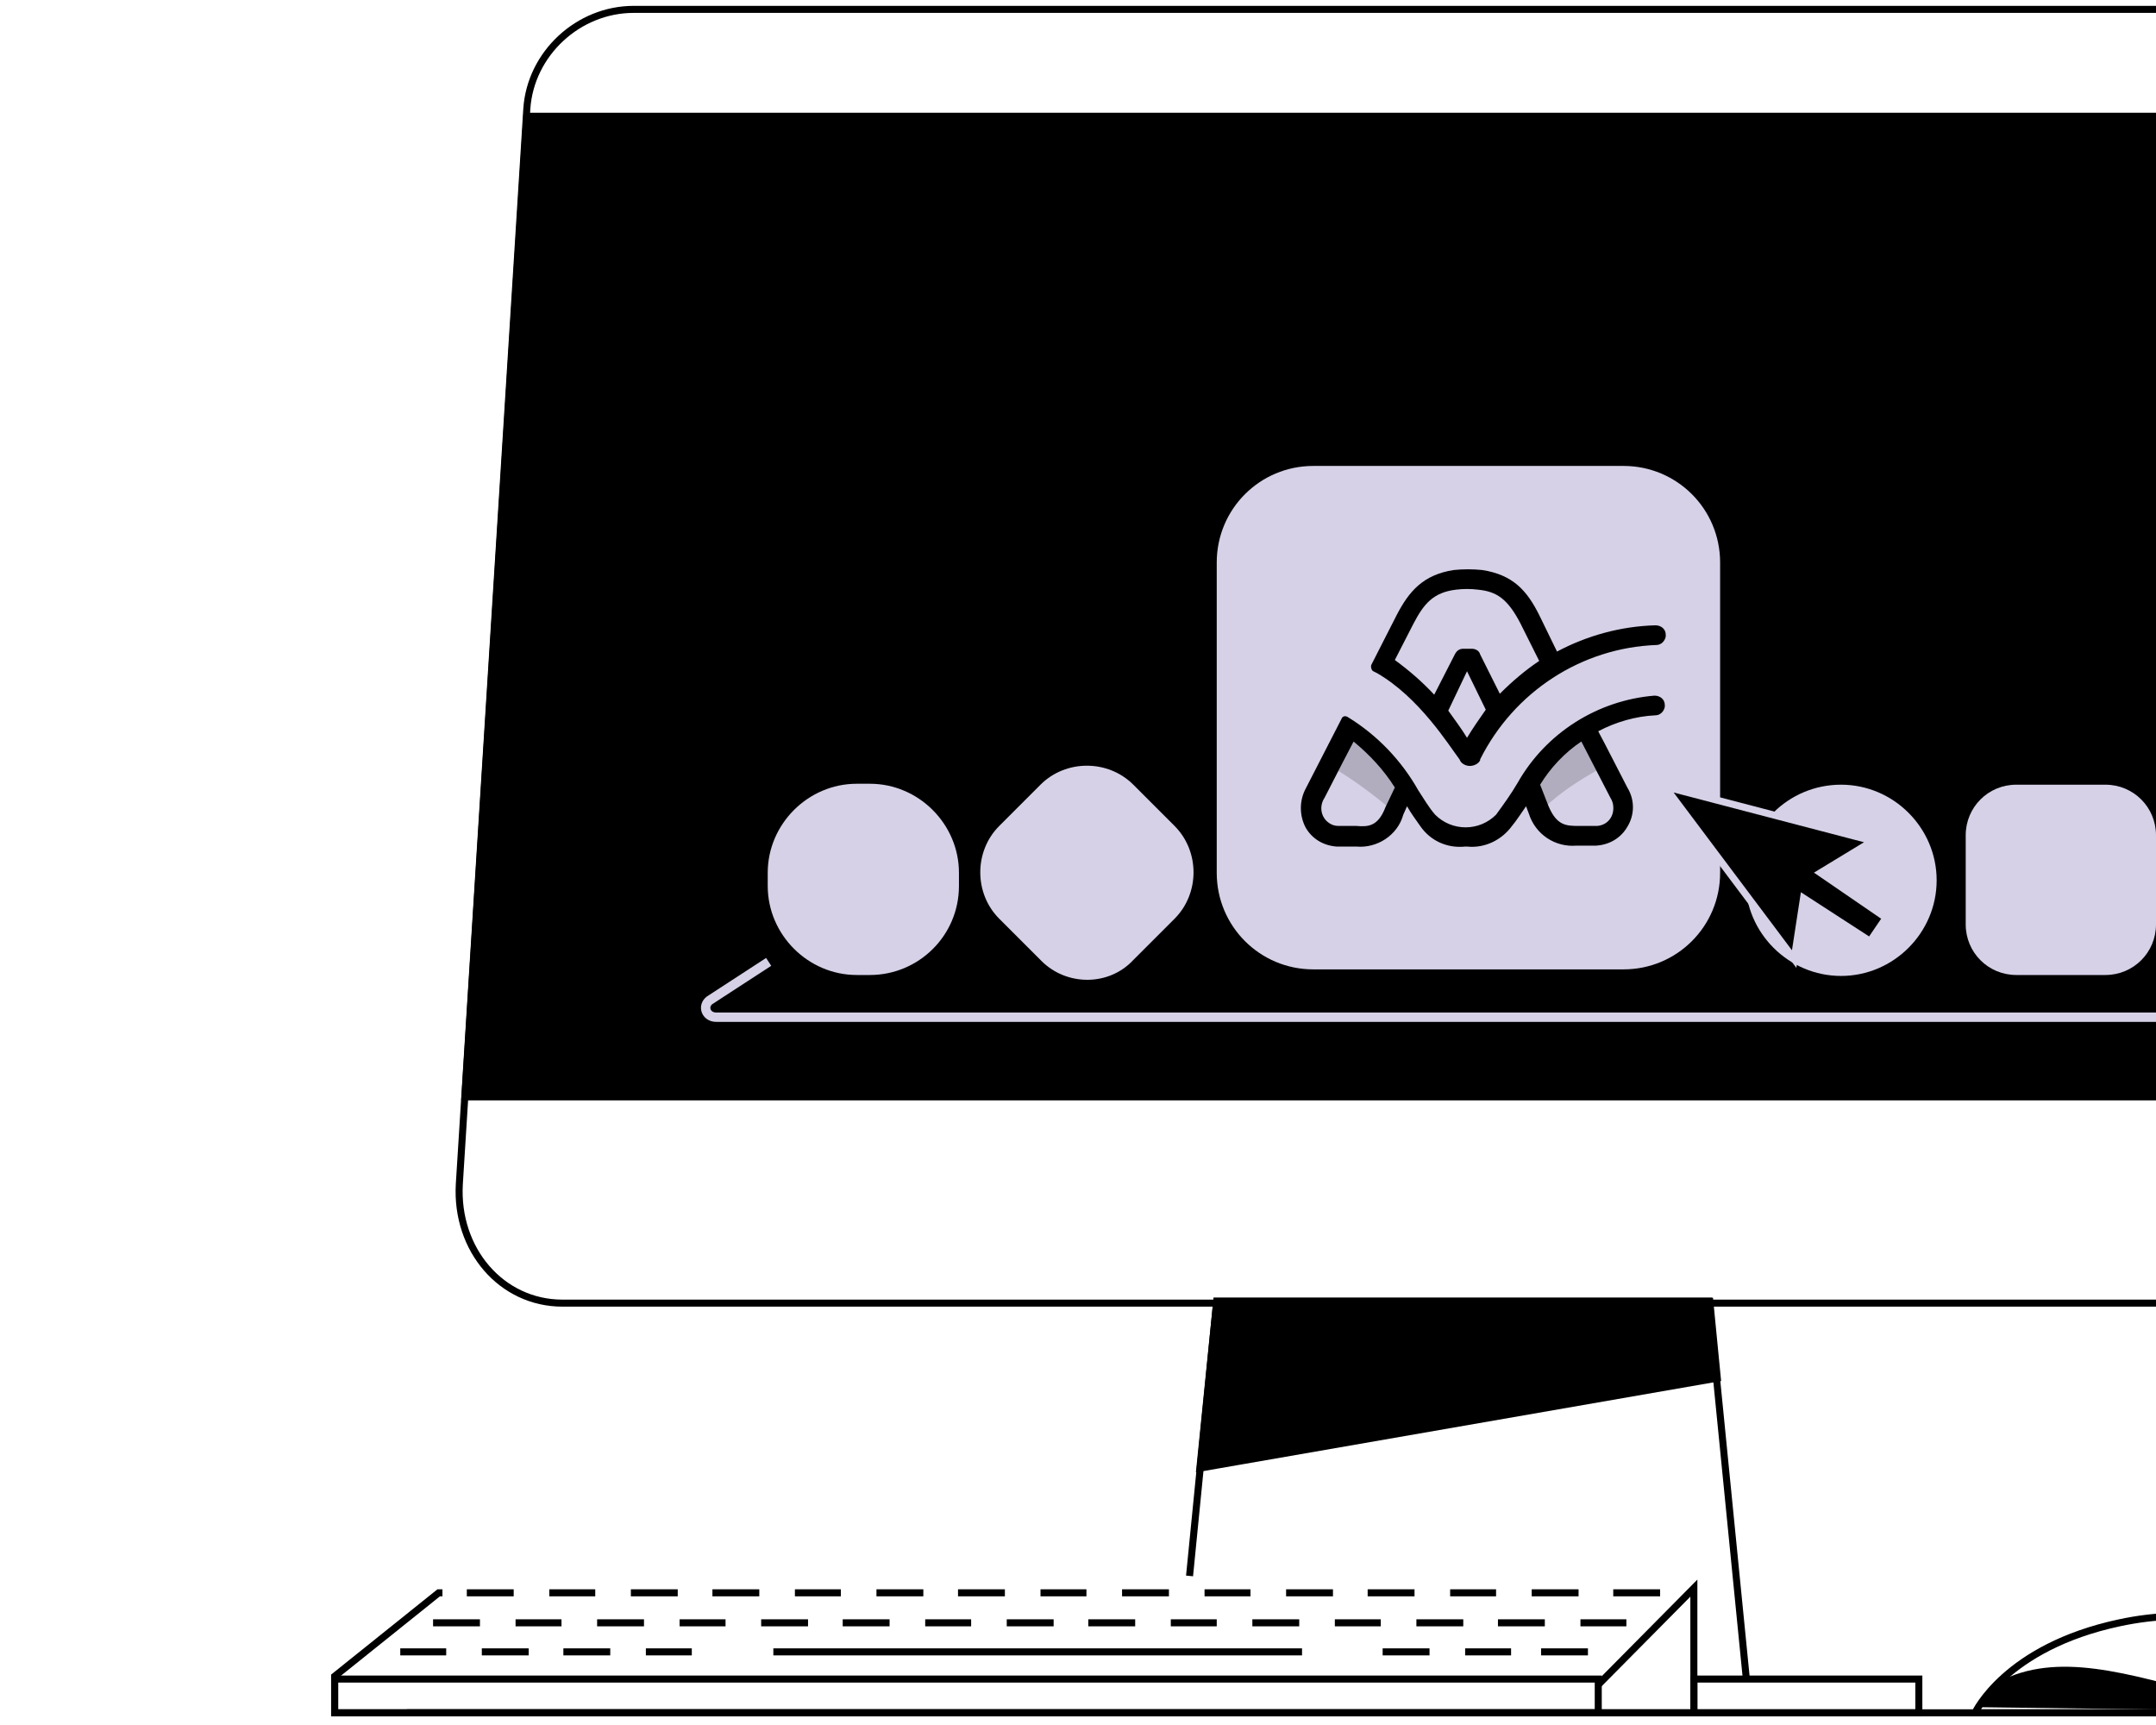 <?xml version="1.0" encoding="UTF-8"?>
<svg width="230px" height="184px" viewBox="0 0 160 184" version="1.1" xmlns="http://www.w3.org/2000/svg" xmlns:xlink="http://www.w3.org/1999/xlink">
    <title>97048776-5E17-4DE1-A615-AC5EA48696E4</title>
    <g id="Page-1" stroke="none" stroke-width="1" fill="none" fill-rule="evenodd">
        <g id="Add-Ons----Additional-Storage" transform="translate(-1214, -476)">
            <g id="cover-image-copy-2" transform="translate(846, 424)">
                <g id="desk-app" transform="translate(368, 53)">
                    <polyline id="Path" stroke="#000000" stroke-width="0.75" points="151.3 178.1 147.3 137.8 94.8 137.8 91.9 167.1"></polyline>
                    <polygon id="Path" stroke="#000000" stroke-width="0.75" fill="#000000" fill-rule="nonzero" points="94.8 137.8 93 155.6 148.2 146 147.4 137.8"></polygon>
                    <rect id="Rectangle" stroke="#000000" stroke-width="0.75" x="145.7" y="178.1" width="24" height="3.6"></rect>
                    <g id="Group" transform="translate(13, 0)" stroke="#000000" stroke-width="0.75">
                        <path d="M205.2,138 L12,138 C5.5,138 0.6,132.3 1,125.3 L8.2,10.6 C8.6,4.7 13.7,0 19.6,0 L197.7,0 C203.6,0 208.7,4.7 209.1,10.6 L216.3,125.3 C216.7,132.3 211.8,138 205.2,138 Z" id="Path"></path>
                        <polygon id="Path" fill="#000000" fill-rule="nonzero" points="215.7 116 1.6 116 8.2 11.4 209.1 11.4"></polygon>
                    </g>
                    <path d="M196.2,101.6 L202.5,105.7 C203.4,106.3 202.9,107.5 201.8,107.5 L41.4,107.5 C40.3,107.5 39.9,106.3 40.7,105.7 L47,101.6" id="Path" stroke="#D6D1E7"></path>
                    <path d="M138.2,102.4 L105.1,102.4 C99.4,102.4 94.8,97.8 94.8,92.1 L94.8,59 C94.8,53.3 99.4,48.7 105.1,48.7 L138.2,48.7 C143.9,48.7 148.5,53.3 148.5,59 L148.5,92.1 C148.5,97.8 143.9,102.4 138.2,102.4 Z" id="Path" fill="#D6D1E7" fill-rule="nonzero"></path>
                    <path d="M57.8,103 L56.4,103 C51.2,103 46.9,98.7 46.9,93.5 L46.9,92.1 C46.9,86.9 51.2,82.6 56.4,82.6 L57.8,82.6 C63,82.6 67.3,86.9 67.3,92.1 L67.3,93.5 C67.3,98.8 63,103 57.8,103 Z" id="Path" fill="#D6D1E7" fill-rule="nonzero"></path>
                    <path d="M180.1,82.7 L189.6,82.7 C192.6,82.7 195,85.1 195,88.1 L195,97.6 C195,100.6 192.6,103 189.6,103 L180.1,103 C177.1,103 174.7,100.6 174.7,97.6 L174.7,88.1 C174.7,85.1 177.1,82.7 180.1,82.7 Z" id="Path" fill="#D6D1E7" fill-rule="nonzero"></path>
                    <path d="M76.1,101.5 L71.6,97 C68.9,94.3 68.9,89.8 71.6,87.1 L76,82.7 C78.7,80 83.2,80 85.9,82.7 L90.3,87.1 C93,89.8 93,94.3 90.3,97 L85.9,101.4 C83.3,104.2 78.8,104.2 76.1,101.5 Z" id="Path" fill="#D6D1E7" fill-rule="nonzero"></path>
                    <path d="M161.4,82.7 L161.4,82.7 C167,82.7 171.6,87.3 171.6,92.9 L171.6,92.9 C171.6,98.5 167,103.1 161.4,103.1 L161.4,103.1 C155.8,103.1 151.2,98.5 151.2,92.9 L151.2,92.9 C151.2,87.2 155.8,82.7 161.4,82.7 Z" id="Path" fill="#D6D1E7" fill-rule="nonzero"></path>
                    <g id="Group_247_2_" transform="translate(102.398, 58.343)" fill="#000000" fill-rule="nonzero">
                        <g id="Group_123_2_" transform="translate(0.602, 0.657)">
                            <path d="M11.2,23.9 L10.1,26.1 C8.3,24.6 6.4,23.2 4.4,22 L6,18.7 C8.1,20.2 9.8,21.9 11.2,23.9 Z M32.5,22.1 C30.5,23.2 28.5,24.5 26.8,26.1 C25.8,25.1 25.5,24.3 25.9,23.8 C27.2,22 28.8,20.4 30.6,19.2 C30.9,18.9 31.6,19.9 32.5,22.1 L32.5,22.1 Z" id="Path_84_2_" opacity="0.175"></path>
                            <path d="M9.8,26.1 L10.8,24 C9.6,22.1 8.1,20.5 6.4,19.1 L5.2,21.4 L5.2,21.4 L3.3,25.1 C2.7,26 2.9,27.2 3.8,27.8 C4.1,28 4.4,28.1 4.8,28.1 L6.7,28.1 C7.9,28.2 9,28.2 9.8,26.1 Z M33.8,25.1 C32,21.6 31.1,19.9 30.7,19.1 C28.9,20.3 27.4,21.9 26.3,23.7 L27.2,26 C28.1,28.1 29.1,28.1 30.5,28.1 L32.4,28.1 C33.5,28 34.2,27.1 34.1,26 C34.1,25.8 34,25.4 33.8,25.1 L33.8,25.1 Z M38.5,14.2 C39.1,14.2 39.6,14.6 39.6,15.2 L39.6,15.2 C39.6,15.3 39.6,15.4 39.6,15.4 C39.5,15.9 39.1,16.3 38.6,16.3 C36.5,16.4 34.4,17 32.5,18 L32.6,18.2 C33.2,19.3 34.2,21.3 35.6,24 C36.4,25.3 36.4,26.9 35.6,28.2 C34.9,29.4 33.7,30.1 32.3,30.2 L30.2,30.2 C27.9,30.4 25.8,29 25.1,26.8 L24.8,26 C24.3,26.7 23.8,27.5 23.3,28.1 C22.2,29.6 20.4,30.5 18.5,30.3 L18.3,30.3 C16.4,30.5 14.6,29.7 13.5,28.1 C13,27.4 12.5,26.7 12.1,26 L11.7,26.9 C11.1,29.1 8.9,30.5 6.7,30.3 L4.6,30.3 C3.2,30.2 2,29.5 1.3,28.3 C0.6,27 0.6,25.4 1.3,24.1 L3.2,20.4 L3.2,20.4 L5.1,16.7 C5.2,16.4 5.5,16.3 5.8,16.5 C5.8,16.5 5.8,16.5 5.8,16.5 L5.8,16.5 C8.9,18.4 11.5,21.1 13.3,24.3 C13.9,25.2 14.4,26.1 15.1,26.9 C16.9,28.7 19.8,28.7 21.6,26.9 C22.4,25.8 23.2,24.7 23.9,23.5 C26.9,18.2 32.4,14.7 38.5,14.2 L38.5,14.2 Z M8.9,11.8 L8.5,11.6 C8.3,11.5 8.2,11.1 8.3,10.9 L11,5.6 L11,5.6 C12.3,3.1 13.8,1.3 17.1,0.8 C18.1,0.7 19.1,0.7 20.1,0.8 C23.4,1.3 24.9,3 26.2,5.6 L28.1,9.5 C31.3,7.8 34.9,6.8 38.6,6.7 C39.2,6.7 39.7,7.1 39.7,7.7 C39.7,7.7 39.7,7.7 39.7,7.7 L39.7,7.7 C39.7,7.8 39.7,7.8 39.7,7.9 C39.6,8.4 39.2,8.8 38.7,8.8 C30.7,9.1 23.5,13.8 19.9,21 C19.9,21 19.9,21 19.9,21 L19.9,21 C19.9,21 19.9,21 19.9,21 C19.9,21 19.9,21 19.9,21.1 C19.7,21.5 19.2,21.7 18.8,21.7 L18.8,21.7 C18.4,21.7 18,21.5 17.8,21.2 L17.7,21 C16.5,19.4 13.4,14.4 8.9,11.8 L8.9,11.8 Z M18.5,18.7 C19.1,17.7 19.8,16.7 20.5,15.7 L18.5,11.6 L16.5,15.8 C17.2,16.8 17.9,17.7 18.5,18.7 L18.5,18.7 Z M12.8,6.5 L10.8,10.4 C12.3,11.5 13.7,12.7 15,14.1 L17.2,9.8 C17.4,9.4 17.7,9.2 18.1,9.2 L19,9.2 C19.4,9.2 19.8,9.4 19.9,9.8 L22,14 C23.3,12.7 24.7,11.5 26.2,10.5 L24.2,6.5 C22.8,3.8 21.6,3.1 19.7,2.9 C18.9,2.8 18.1,2.8 17.3,2.9 C14.9,3.2 13.9,4.4 12.8,6.5 L12.8,6.5 Z" id="Path_85_2_"></path>
                        </g>
                    </g>
                    <polygon id="Path" stroke="#D6D1E7" stroke-width="0.75" fill="#000000" fill-rule="nonzero" points="142.6 82.9 156.4 101.3 157.4 94.8 164.5 99.4 166.2 96.9 159.2 92.1 164.8 88.7"></polygon>
                    <line x1="219.8" y1="181.7" x2="8.4" y2="181.7" id="Path" stroke="#000000" stroke-width="0.75"></line>
                    <polyline id="Path" stroke="#000000" stroke-width="0.75" points="135.5 178.7 145.7 168.4 145.7 181.7 0.7 181.7 0.7 177.8 11.8 168.9 12.2 168.9"></polyline>
                    <rect id="Rectangle" stroke="#000000" stroke-width="0.75" x="0.7" y="178.1" width="134.8" height="3.6"></rect>
                    <line x1="7.7" y1="175.2" x2="12.6" y2="175.2" id="Path" stroke="#000000" stroke-width="0.75" fill="#D6D1E7" fill-rule="nonzero"></line>
                    <line x1="16.4" y1="175.2" x2="21.4" y2="175.2" id="Path" stroke="#000000" stroke-width="0.75" fill="#D6D1E7" fill-rule="nonzero"></line>
                    <line x1="11.2" y1="172.1" x2="16.2" y2="172.1" id="Path" stroke="#000000" stroke-width="0.75" fill="#D6D1E7" fill-rule="nonzero"></line>
                    <line x1="20" y1="172.1" x2="24.9" y2="172.1" id="Path" stroke="#000000" stroke-width="0.75" fill="#D6D1E7" fill-rule="nonzero"></line>
                    <line x1="28.7" y1="172.1" x2="33.7" y2="172.1" id="Path" stroke="#000000" stroke-width="0.75" fill="#D6D1E7" fill-rule="nonzero"></line>
                    <line x1="37.5" y1="172.1" x2="42.4" y2="172.1" id="Path" stroke="#000000" stroke-width="0.75" fill="#D6D1E7" fill-rule="nonzero"></line>
                    <line x1="46.2" y1="172.1" x2="51.2" y2="172.1" id="Path" stroke="#000000" stroke-width="0.75" fill="#D6D1E7" fill-rule="nonzero"></line>
                    <line x1="54.9" y1="172.1" x2="59.9" y2="172.1" id="Path" stroke="#000000" stroke-width="0.75" fill="#D6D1E7" fill-rule="nonzero"></line>
                    <line x1="63.7" y1="172.1" x2="68.6" y2="172.1" id="Path" stroke="#000000" stroke-width="0.75" fill="#D6D1E7" fill-rule="nonzero"></line>
                    <line x1="72.4" y1="172.1" x2="77.4" y2="172.1" id="Path" stroke="#000000" stroke-width="0.75" fill="#D6D1E7" fill-rule="nonzero"></line>
                    <line x1="81.1" y1="172.1" x2="86.1" y2="172.1" id="Path" stroke="#000000" stroke-width="0.75" fill="#D6D1E7" fill-rule="nonzero"></line>
                    <line x1="89.9" y1="172.1" x2="94.8" y2="172.1" id="Path" stroke="#000000" stroke-width="0.75" fill="#D6D1E7" fill-rule="nonzero"></line>
                    <line x1="98.6" y1="172.1" x2="103.6" y2="172.1" id="Path" stroke="#000000" stroke-width="0.75" fill="#D6D1E7" fill-rule="nonzero"></line>
                    <line x1="107.4" y1="172.1" x2="112.3" y2="172.1" id="Path" stroke="#000000" stroke-width="0.75" fill="#D6D1E7" fill-rule="nonzero"></line>
                    <line x1="116.1" y1="172.1" x2="121.1" y2="172.1" id="Path" stroke="#000000" stroke-width="0.75" fill="#D6D1E7" fill-rule="nonzero"></line>
                    <line x1="124.8" y1="172.1" x2="129.8" y2="172.1" id="Path" stroke="#000000" stroke-width="0.75" fill="#D6D1E7" fill-rule="nonzero"></line>
                    <line x1="133.6" y1="172.1" x2="138.5" y2="172.1" id="Path" stroke="#000000" stroke-width="0.75" fill="#D6D1E7" fill-rule="nonzero"></line>
                    <line x1="14.8" y1="168.9" x2="19.8" y2="168.9" id="Path" stroke="#000000" stroke-width="0.75" fill="#D6D1E7" fill-rule="nonzero"></line>
                    <line x1="23.6" y1="168.9" x2="28.5" y2="168.9" id="Path" stroke="#000000" stroke-width="0.75" fill="#D6D1E7" fill-rule="nonzero"></line>
                    <line x1="32.3" y1="168.9" x2="37.3" y2="168.9" id="Path" stroke="#000000" stroke-width="0.75" fill="#D6D1E7" fill-rule="nonzero"></line>
                    <line x1="41" y1="168.9" x2="46" y2="168.9" id="Path" stroke="#000000" stroke-width="0.75" fill="#D6D1E7" fill-rule="nonzero"></line>
                    <line x1="49.8" y1="168.9" x2="54.7" y2="168.9" id="Path" stroke="#000000" stroke-width="0.75" fill="#D6D1E7" fill-rule="nonzero"></line>
                    <line x1="58.5" y1="168.9" x2="63.5" y2="168.9" id="Path" stroke="#000000" stroke-width="0.75" fill="#D6D1E7" fill-rule="nonzero"></line>
                    <line x1="67.2" y1="168.9" x2="72.2" y2="168.9" id="Path" stroke="#000000" stroke-width="0.75" fill="#D6D1E7" fill-rule="nonzero"></line>
                    <line x1="76" y1="168.9" x2="80.9" y2="168.9" id="Path" stroke="#000000" stroke-width="0.75" fill="#D6D1E7" fill-rule="nonzero"></line>
                    <line x1="84.7" y1="168.9" x2="89.7" y2="168.9" id="Path" stroke="#000000" stroke-width="0.75" fill="#D6D1E7" fill-rule="nonzero"></line>
                    <line x1="93.5" y1="168.9" x2="98.4" y2="168.9" id="Path" stroke="#000000" stroke-width="0.75" fill="#D6D1E7" fill-rule="nonzero"></line>
                    <line x1="102.2" y1="168.9" x2="107.2" y2="168.9" id="Path" stroke="#000000" stroke-width="0.75" fill="#D6D1E7" fill-rule="nonzero"></line>
                    <line x1="110.9" y1="168.9" x2="115.9" y2="168.9" id="Path" stroke="#000000" stroke-width="0.75" fill="#D6D1E7" fill-rule="nonzero"></line>
                    <line x1="119.7" y1="168.9" x2="124.6" y2="168.9" id="Path" stroke="#000000" stroke-width="0.75" fill="#D6D1E7" fill-rule="nonzero"></line>
                    <line x1="128.4" y1="168.9" x2="133.4" y2="168.9" id="Path" stroke="#000000" stroke-width="0.75" fill="#D6D1E7" fill-rule="nonzero"></line>
                    <line x1="137.1" y1="168.9" x2="142.1" y2="168.9" id="Path" stroke="#000000" stroke-width="0.75" fill="#D6D1E7" fill-rule="nonzero"></line>
                    <line x1="25.1" y1="175.2" x2="30.1" y2="175.2" id="Path" stroke="#000000" stroke-width="0.75" fill="#D6D1E7" fill-rule="nonzero"></line>
                    <line x1="33.9" y1="175.2" x2="38.8" y2="175.2" id="Path" stroke="#000000" stroke-width="0.75" fill="#D6D1E7" fill-rule="nonzero"></line>
                    <line x1="47.5" y1="175.2" x2="103.9" y2="175.2" id="Path" stroke="#000000" stroke-width="0.75" fill="#D6D1E7" fill-rule="nonzero"></line>
                    <line x1="112.5" y1="175.2" x2="117.5" y2="175.2" id="Path" stroke="#000000" stroke-width="0.75" fill="#D6D1E7" fill-rule="nonzero"></line>
                    <line x1="121.3" y1="175.2" x2="126.2" y2="175.2" id="Path" stroke="#000000" stroke-width="0.75" fill="#D6D1E7" fill-rule="nonzero"></line>
                    <line x1="129.4" y1="175.2" x2="134.4" y2="175.2" id="Path" stroke="#000000" stroke-width="0.75" fill="#D6D1E7" fill-rule="nonzero"></line>
                    <path d="M175.7,181.7 C175.7,181.7 178.9,174.7 191.1,172.1 C206.4,168.8 219.3,177.8 215.4,181.7 L175.7,181.7 Z" id="Path" stroke="#000000" stroke-width="0.75"></path>
                    <path d="M215.8,178.8 C215.8,178.8 210.1,182.3 201,179.9 C191.9,177.5 184.5,175.1 178.2,178.4 L176,181.1 L215.4,181.6 L215.8,178.8 Z" id="Path" fill="#000000" fill-rule="nonzero"></path>
                </g>
            </g>
        </g>
    </g>
</svg>
